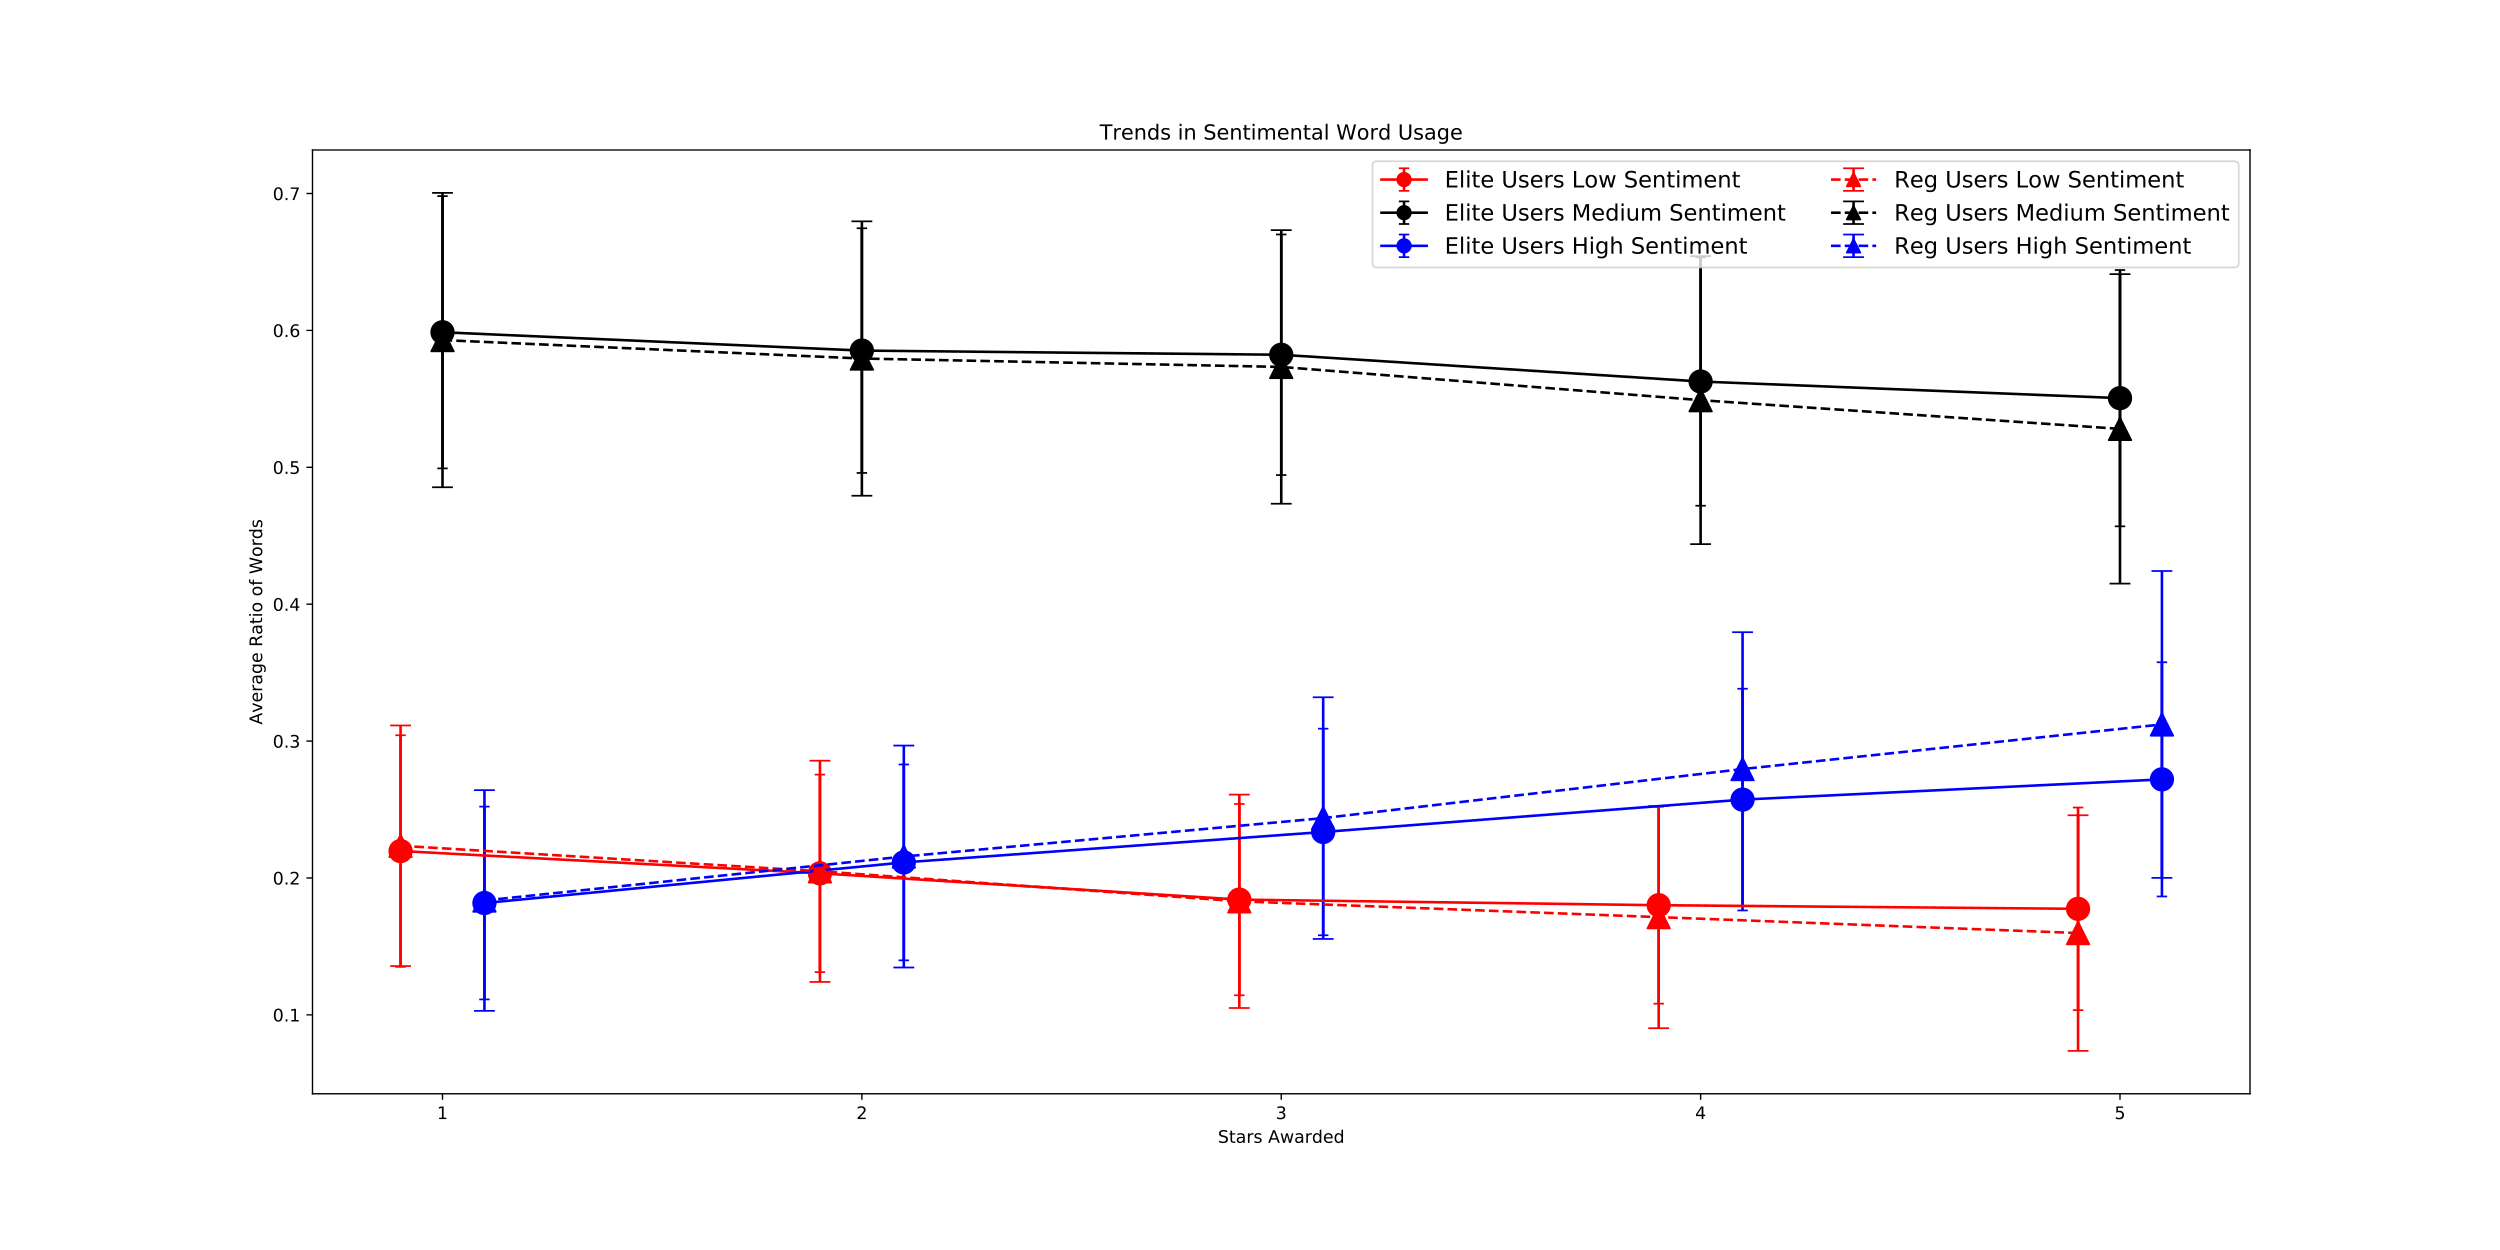 <?xml version="1.0" encoding="utf-8" standalone="no"?>
<!DOCTYPE svg PUBLIC "-//W3C//DTD SVG 1.1//EN"
  "http://www.w3.org/Graphics/SVG/1.1/DTD/svg11.dtd">
<!-- Created with matplotlib (http://matplotlib.org/) -->
<svg height="720pt" version="1.1" viewBox="0 0 1440 720" width="1440pt" xmlns="http://www.w3.org/2000/svg" xmlns:xlink="http://www.w3.org/1999/xlink">
 <defs>
  <style type="text/css">
*{stroke-linecap:butt;stroke-linejoin:round;}
  </style>
 </defs>
 <g id="figure_1">
  <g id="patch_1">
   <path d="M 0 720 
L 1440 720 
L 1440 0 
L 0 0 
z
" style="fill:#ffffff;"/>
  </g>
  <g id="axes_1">
   <g id="patch_2">
    <path d="M 180 630 
L 1296 630 
L 1296 86.4 
L 180 86.4 
z
" style="fill:#ffffff;"/>
   </g>
   <g id="matplotlib.axis_1">
    <g id="xtick_1">
     <g id="line2d_1">
      <defs>
       <path d="M 0 0 
L 0 3.5 
" id="mdabca682a6" style="stroke:#000000;stroke-width:0.8;"/>
      </defs>
      <g>
       <use style="stroke:#000000;stroke-width:0.8;" x="254.883" xlink:href="#mdabca682a6" y="630"/>
      </g>
     </g>
     <g id="text_1">
      <!-- 1 -->
      <defs>
       <path d="M 12.406 8.297 
L 28.516 8.297 
L 28.516 63.922 
L 10.984 60.406 
L 10.984 69.391 
L 28.422 72.906 
L 38.281 72.906 
L 38.281 8.297 
L 54.391 8.297 
L 54.391 0 
L 12.406 0 
z
" id="DejaVuSans-31"/>
      </defs>
      <g transform="translate(251.702 644.598)scale(0.1 -0.1)">
       <use xlink:href="#DejaVuSans-31"/>
      </g>
     </g>
    </g>
    <g id="xtick_2">
     <g id="line2d_2">
      <g>
       <use style="stroke:#000000;stroke-width:0.8;" x="496.442" xlink:href="#mdabca682a6" y="630"/>
      </g>
     </g>
     <g id="text_2">
      <!-- 2 -->
      <defs>
       <path d="M 19.188 8.297 
L 53.609 8.297 
L 53.609 0 
L 7.328 0 
L 7.328 8.297 
Q 12.938 14.109 22.625 23.891 
Q 32.328 33.688 34.812 36.531 
Q 39.547 41.844 41.422 45.531 
Q 43.312 49.219 43.312 52.781 
Q 43.312 58.594 39.234 62.25 
Q 35.156 65.922 28.609 65.922 
Q 23.969 65.922 18.812 64.312 
Q 13.672 62.703 7.812 59.422 
L 7.812 69.391 
Q 13.766 71.781 18.938 73 
Q 24.125 74.219 28.422 74.219 
Q 39.75 74.219 46.484 68.547 
Q 53.219 62.891 53.219 53.422 
Q 53.219 48.922 51.531 44.891 
Q 49.859 40.875 45.406 35.406 
Q 44.188 33.984 37.641 27.219 
Q 31.109 20.453 19.188 8.297 
z
" id="DejaVuSans-32"/>
      </defs>
      <g transform="translate(493.26 644.598)scale(0.1 -0.1)">
       <use xlink:href="#DejaVuSans-32"/>
      </g>
     </g>
    </g>
    <g id="xtick_3">
     <g id="line2d_3">
      <g>
       <use style="stroke:#000000;stroke-width:0.8;" x="738" xlink:href="#mdabca682a6" y="630"/>
      </g>
     </g>
     <g id="text_3">
      <!-- 3 -->
      <defs>
       <path d="M 40.578 39.312 
Q 47.656 37.797 51.625 33 
Q 55.609 28.219 55.609 21.188 
Q 55.609 10.406 48.188 4.484 
Q 40.766 -1.422 27.094 -1.422 
Q 22.516 -1.422 17.656 -0.516 
Q 12.797 0.391 7.625 2.203 
L 7.625 11.719 
Q 11.719 9.328 16.594 8.109 
Q 21.484 6.891 26.812 6.891 
Q 36.078 6.891 40.938 10.547 
Q 45.797 14.203 45.797 21.188 
Q 45.797 27.641 41.281 31.266 
Q 36.766 34.906 28.719 34.906 
L 20.219 34.906 
L 20.219 43.016 
L 29.109 43.016 
Q 36.375 43.016 40.234 45.922 
Q 44.094 48.828 44.094 54.297 
Q 44.094 59.906 40.109 62.906 
Q 36.141 65.922 28.719 65.922 
Q 24.656 65.922 20.016 65.031 
Q 15.375 64.156 9.812 62.312 
L 9.812 71.094 
Q 15.438 72.656 20.344 73.438 
Q 25.25 74.219 29.594 74.219 
Q 40.828 74.219 47.359 69.109 
Q 53.906 64.016 53.906 55.328 
Q 53.906 49.266 50.438 45.094 
Q 46.969 40.922 40.578 39.312 
z
" id="DejaVuSans-33"/>
      </defs>
      <g transform="translate(734.819 644.598)scale(0.1 -0.1)">
       <use xlink:href="#DejaVuSans-33"/>
      </g>
     </g>
    </g>
    <g id="xtick_4">
     <g id="line2d_4">
      <g>
       <use style="stroke:#000000;stroke-width:0.8;" x="979.558" xlink:href="#mdabca682a6" y="630"/>
      </g>
     </g>
     <g id="text_4">
      <!-- 4 -->
      <defs>
       <path d="M 37.797 64.312 
L 12.891 25.391 
L 37.797 25.391 
z
M 35.203 72.906 
L 47.609 72.906 
L 47.609 25.391 
L 58.016 25.391 
L 58.016 17.188 
L 47.609 17.188 
L 47.609 0 
L 37.797 0 
L 37.797 17.188 
L 4.891 17.188 
L 4.891 26.703 
z
" id="DejaVuSans-34"/>
      </defs>
      <g transform="translate(976.377 644.598)scale(0.1 -0.1)">
       <use xlink:href="#DejaVuSans-34"/>
      </g>
     </g>
    </g>
    <g id="xtick_5">
     <g id="line2d_5">
      <g>
       <use style="stroke:#000000;stroke-width:0.8;" x="1221.117" xlink:href="#mdabca682a6" y="630"/>
      </g>
     </g>
     <g id="text_5">
      <!-- 5 -->
      <defs>
       <path d="M 10.797 72.906 
L 49.516 72.906 
L 49.516 64.594 
L 19.828 64.594 
L 19.828 46.734 
Q 21.969 47.469 24.109 47.828 
Q 26.266 48.188 28.422 48.188 
Q 40.625 48.188 47.75 41.5 
Q 54.891 34.812 54.891 23.391 
Q 54.891 11.625 47.562 5.094 
Q 40.234 -1.422 26.906 -1.422 
Q 22.312 -1.422 17.547 -0.641 
Q 12.797 0.141 7.719 1.703 
L 7.719 11.625 
Q 12.109 9.234 16.797 8.062 
Q 21.484 6.891 26.703 6.891 
Q 35.156 6.891 40.078 11.328 
Q 45.016 15.766 45.016 23.391 
Q 45.016 31 40.078 35.438 
Q 35.156 39.891 26.703 39.891 
Q 22.75 39.891 18.812 39.016 
Q 14.891 38.141 10.797 36.281 
z
" id="DejaVuSans-35"/>
      </defs>
      <g transform="translate(1217.936 644.598)scale(0.1 -0.1)">
       <use xlink:href="#DejaVuSans-35"/>
      </g>
     </g>
    </g>
    <g id="text_6">
     <!-- Stars Awarded -->
     <defs>
      <path d="M 53.516 70.516 
L 53.516 60.891 
Q 47.906 63.578 42.922 64.891 
Q 37.938 66.219 33.297 66.219 
Q 25.25 66.219 20.875 63.094 
Q 16.5 59.969 16.5 54.203 
Q 16.5 49.359 19.406 46.891 
Q 22.312 44.438 30.422 42.922 
L 36.375 41.703 
Q 47.406 39.594 52.656 34.297 
Q 57.906 29 57.906 20.125 
Q 57.906 9.516 50.797 4.047 
Q 43.703 -1.422 29.984 -1.422 
Q 24.812 -1.422 18.969 -0.25 
Q 13.141 0.922 6.891 3.219 
L 6.891 13.375 
Q 12.891 10.016 18.656 8.297 
Q 24.422 6.594 29.984 6.594 
Q 38.422 6.594 43.016 9.906 
Q 47.609 13.234 47.609 19.391 
Q 47.609 24.75 44.312 27.781 
Q 41.016 30.812 33.5 32.328 
L 27.484 33.5 
Q 16.453 35.688 11.516 40.375 
Q 6.594 45.062 6.594 53.422 
Q 6.594 63.094 13.406 68.656 
Q 20.219 74.219 32.172 74.219 
Q 37.312 74.219 42.625 73.281 
Q 47.953 72.359 53.516 70.516 
z
" id="DejaVuSans-53"/>
      <path d="M 18.312 70.219 
L 18.312 54.688 
L 36.812 54.688 
L 36.812 47.703 
L 18.312 47.703 
L 18.312 18.016 
Q 18.312 11.328 20.141 9.422 
Q 21.969 7.516 27.594 7.516 
L 36.812 7.516 
L 36.812 0 
L 27.594 0 
Q 17.188 0 13.234 3.875 
Q 9.281 7.766 9.281 18.016 
L 9.281 47.703 
L 2.688 47.703 
L 2.688 54.688 
L 9.281 54.688 
L 9.281 70.219 
z
" id="DejaVuSans-74"/>
      <path d="M 34.281 27.484 
Q 23.391 27.484 19.188 25 
Q 14.984 22.516 14.984 16.5 
Q 14.984 11.719 18.141 8.906 
Q 21.297 6.109 26.703 6.109 
Q 34.188 6.109 38.703 11.406 
Q 43.219 16.703 43.219 25.484 
L 43.219 27.484 
z
M 52.203 31.203 
L 52.203 0 
L 43.219 0 
L 43.219 8.297 
Q 40.141 3.328 35.547 0.953 
Q 30.953 -1.422 24.312 -1.422 
Q 15.922 -1.422 10.953 3.297 
Q 6 8.016 6 15.922 
Q 6 25.141 12.172 29.828 
Q 18.359 34.516 30.609 34.516 
L 43.219 34.516 
L 43.219 35.406 
Q 43.219 41.609 39.141 45 
Q 35.062 48.391 27.688 48.391 
Q 23 48.391 18.547 47.266 
Q 14.109 46.141 10.016 43.891 
L 10.016 52.203 
Q 14.938 54.109 19.578 55.047 
Q 24.219 56 28.609 56 
Q 40.484 56 46.344 49.844 
Q 52.203 43.703 52.203 31.203 
z
" id="DejaVuSans-61"/>
      <path d="M 41.109 46.297 
Q 39.594 47.172 37.812 47.578 
Q 36.031 48 33.891 48 
Q 26.266 48 22.188 43.047 
Q 18.109 38.094 18.109 28.812 
L 18.109 0 
L 9.078 0 
L 9.078 54.688 
L 18.109 54.688 
L 18.109 46.188 
Q 20.953 51.172 25.484 53.578 
Q 30.031 56 36.531 56 
Q 37.453 56 38.578 55.875 
Q 39.703 55.766 41.062 55.516 
z
" id="DejaVuSans-72"/>
      <path d="M 44.281 53.078 
L 44.281 44.578 
Q 40.484 46.531 36.375 47.5 
Q 32.281 48.484 27.875 48.484 
Q 21.188 48.484 17.844 46.438 
Q 14.5 44.391 14.5 40.281 
Q 14.5 37.156 16.891 35.375 
Q 19.281 33.594 26.516 31.984 
L 29.594 31.297 
Q 39.156 29.25 43.188 25.516 
Q 47.219 21.781 47.219 15.094 
Q 47.219 7.469 41.188 3.016 
Q 35.156 -1.422 24.609 -1.422 
Q 20.219 -1.422 15.453 -0.562 
Q 10.688 0.297 5.422 2 
L 5.422 11.281 
Q 10.406 8.688 15.234 7.391 
Q 20.062 6.109 24.812 6.109 
Q 31.156 6.109 34.562 8.281 
Q 37.984 10.453 37.984 14.406 
Q 37.984 18.062 35.516 20.016 
Q 33.062 21.969 24.703 23.781 
L 21.578 24.516 
Q 13.234 26.266 9.516 29.906 
Q 5.812 33.547 5.812 39.891 
Q 5.812 47.609 11.281 51.797 
Q 16.75 56 26.812 56 
Q 31.781 56 36.172 55.266 
Q 40.578 54.547 44.281 53.078 
z
" id="DejaVuSans-73"/>
      <path id="DejaVuSans-20"/>
      <path d="M 34.188 63.188 
L 20.797 26.906 
L 47.609 26.906 
z
M 28.609 72.906 
L 39.797 72.906 
L 67.578 0 
L 57.328 0 
L 50.688 18.703 
L 17.828 18.703 
L 11.188 0 
L 0.781 0 
z
" id="DejaVuSans-41"/>
      <path d="M 4.203 54.688 
L 13.188 54.688 
L 24.422 12.016 
L 35.594 54.688 
L 46.188 54.688 
L 57.422 12.016 
L 68.609 54.688 
L 77.594 54.688 
L 63.281 0 
L 52.688 0 
L 40.922 44.828 
L 29.109 0 
L 18.5 0 
z
" id="DejaVuSans-77"/>
      <path d="M 45.406 46.391 
L 45.406 75.984 
L 54.391 75.984 
L 54.391 0 
L 45.406 0 
L 45.406 8.203 
Q 42.578 3.328 38.25 0.953 
Q 33.938 -1.422 27.875 -1.422 
Q 17.969 -1.422 11.734 6.484 
Q 5.516 14.406 5.516 27.297 
Q 5.516 40.188 11.734 48.094 
Q 17.969 56 27.875 56 
Q 33.938 56 38.25 53.625 
Q 42.578 51.266 45.406 46.391 
z
M 14.797 27.297 
Q 14.797 17.391 18.875 11.75 
Q 22.953 6.109 30.078 6.109 
Q 37.203 6.109 41.297 11.75 
Q 45.406 17.391 45.406 27.297 
Q 45.406 37.203 41.297 42.844 
Q 37.203 48.484 30.078 48.484 
Q 22.953 48.484 18.875 42.844 
Q 14.797 37.203 14.797 27.297 
z
" id="DejaVuSans-64"/>
      <path d="M 56.203 29.594 
L 56.203 25.203 
L 14.891 25.203 
Q 15.484 15.922 20.484 11.062 
Q 25.484 6.203 34.422 6.203 
Q 39.594 6.203 44.453 7.469 
Q 49.312 8.734 54.109 11.281 
L 54.109 2.781 
Q 49.266 0.734 44.188 -0.344 
Q 39.109 -1.422 33.891 -1.422 
Q 20.797 -1.422 13.156 6.188 
Q 5.516 13.812 5.516 26.812 
Q 5.516 40.234 12.766 48.109 
Q 20.016 56 32.328 56 
Q 43.359 56 49.781 48.891 
Q 56.203 41.797 56.203 29.594 
z
M 47.219 32.234 
Q 47.125 39.594 43.094 43.984 
Q 39.062 48.391 32.422 48.391 
Q 24.906 48.391 20.391 44.141 
Q 15.875 39.891 15.188 32.172 
z
" id="DejaVuSans-65"/>
     </defs>
     <g transform="translate(701.502 658.277)scale(0.1 -0.1)">
      <use xlink:href="#DejaVuSans-53"/>
      <use x="63.477" xlink:href="#DejaVuSans-74"/>
      <use x="102.686" xlink:href="#DejaVuSans-61"/>
      <use x="163.965" xlink:href="#DejaVuSans-72"/>
      <use x="205.078" xlink:href="#DejaVuSans-73"/>
      <use x="257.178" xlink:href="#DejaVuSans-20"/>
      <use x="288.965" xlink:href="#DejaVuSans-41"/>
      <use x="357.311" xlink:href="#DejaVuSans-77"/>
      <use x="439.098" xlink:href="#DejaVuSans-61"/>
      <use x="500.377" xlink:href="#DejaVuSans-72"/>
      <use x="541.475" xlink:href="#DejaVuSans-64"/>
      <use x="604.951" xlink:href="#DejaVuSans-65"/>
      <use x="666.475" xlink:href="#DejaVuSans-64"/>
     </g>
    </g>
   </g>
   <g id="matplotlib.axis_2">
    <g id="ytick_1">
     <g id="line2d_6">
      <defs>
       <path d="M 0 0 
L -3.5 0 
" id="mfd89cb9feb" style="stroke:#000000;stroke-width:0.8;"/>
      </defs>
      <g>
       <use style="stroke:#000000;stroke-width:0.8;" x="180" xlink:href="#mfd89cb9feb" y="584.563"/>
      </g>
     </g>
     <g id="text_7">
      <!-- 0.1 -->
      <defs>
       <path d="M 31.781 66.406 
Q 24.172 66.406 20.328 58.906 
Q 16.5 51.422 16.5 36.375 
Q 16.5 21.391 20.328 13.891 
Q 24.172 6.391 31.781 6.391 
Q 39.453 6.391 43.281 13.891 
Q 47.125 21.391 47.125 36.375 
Q 47.125 51.422 43.281 58.906 
Q 39.453 66.406 31.781 66.406 
z
M 31.781 74.219 
Q 44.047 74.219 50.516 64.516 
Q 56.984 54.828 56.984 36.375 
Q 56.984 17.969 50.516 8.266 
Q 44.047 -1.422 31.781 -1.422 
Q 19.531 -1.422 13.062 8.266 
Q 6.594 17.969 6.594 36.375 
Q 6.594 54.828 13.062 64.516 
Q 19.531 74.219 31.781 74.219 
z
" id="DejaVuSans-30"/>
       <path d="M 10.688 12.406 
L 21 12.406 
L 21 0 
L 10.688 0 
z
" id="DejaVuSans-2e"/>
      </defs>
      <g transform="translate(157.097 588.362)scale(0.1 -0.1)">
       <use xlink:href="#DejaVuSans-30"/>
       <use x="63.623" xlink:href="#DejaVuSans-2e"/>
       <use x="95.41" xlink:href="#DejaVuSans-31"/>
      </g>
     </g>
    </g>
    <g id="ytick_2">
     <g id="line2d_7">
      <g>
       <use style="stroke:#000000;stroke-width:0.8;" x="180" xlink:href="#mfd89cb9feb" y="505.712"/>
      </g>
     </g>
     <g id="text_8">
      <!-- 0.2 -->
      <g transform="translate(157.097 509.511)scale(0.1 -0.1)">
       <use xlink:href="#DejaVuSans-30"/>
       <use x="63.623" xlink:href="#DejaVuSans-2e"/>
       <use x="95.41" xlink:href="#DejaVuSans-32"/>
      </g>
     </g>
    </g>
    <g id="ytick_3">
     <g id="line2d_8">
      <g>
       <use style="stroke:#000000;stroke-width:0.8;" x="180" xlink:href="#mfd89cb9feb" y="426.861"/>
      </g>
     </g>
     <g id="text_9">
      <!-- 0.3 -->
      <g transform="translate(157.097 430.661)scale(0.1 -0.1)">
       <use xlink:href="#DejaVuSans-30"/>
       <use x="63.623" xlink:href="#DejaVuSans-2e"/>
       <use x="95.41" xlink:href="#DejaVuSans-33"/>
      </g>
     </g>
    </g>
    <g id="ytick_4">
     <g id="line2d_9">
      <g>
       <use style="stroke:#000000;stroke-width:0.8;" x="180" xlink:href="#mfd89cb9feb" y="348.011"/>
      </g>
     </g>
     <g id="text_10">
      <!-- 0.4 -->
      <g transform="translate(157.097 351.81)scale(0.1 -0.1)">
       <use xlink:href="#DejaVuSans-30"/>
       <use x="63.623" xlink:href="#DejaVuSans-2e"/>
       <use x="95.41" xlink:href="#DejaVuSans-34"/>
      </g>
     </g>
    </g>
    <g id="ytick_5">
     <g id="line2d_10">
      <g>
       <use style="stroke:#000000;stroke-width:0.8;" x="180" xlink:href="#mfd89cb9feb" y="269.16"/>
      </g>
     </g>
     <g id="text_11">
      <!-- 0.5 -->
      <g transform="translate(157.097 272.959)scale(0.1 -0.1)">
       <use xlink:href="#DejaVuSans-30"/>
       <use x="63.623" xlink:href="#DejaVuSans-2e"/>
       <use x="95.41" xlink:href="#DejaVuSans-35"/>
      </g>
     </g>
    </g>
    <g id="ytick_6">
     <g id="line2d_11">
      <g>
       <use style="stroke:#000000;stroke-width:0.8;" x="180" xlink:href="#mfd89cb9feb" y="190.309"/>
      </g>
     </g>
     <g id="text_12">
      <!-- 0.6 -->
      <defs>
       <path d="M 33.016 40.375 
Q 26.375 40.375 22.484 35.828 
Q 18.609 31.297 18.609 23.391 
Q 18.609 15.531 22.484 10.953 
Q 26.375 6.391 33.016 6.391 
Q 39.656 6.391 43.531 10.953 
Q 47.406 15.531 47.406 23.391 
Q 47.406 31.297 43.531 35.828 
Q 39.656 40.375 33.016 40.375 
z
M 52.594 71.297 
L 52.594 62.312 
Q 48.875 64.062 45.094 64.984 
Q 41.312 65.922 37.594 65.922 
Q 27.828 65.922 22.672 59.328 
Q 17.531 52.734 16.797 39.406 
Q 19.672 43.656 24.016 45.922 
Q 28.375 48.188 33.594 48.188 
Q 44.578 48.188 50.953 41.516 
Q 57.328 34.859 57.328 23.391 
Q 57.328 12.156 50.688 5.359 
Q 44.047 -1.422 33.016 -1.422 
Q 20.359 -1.422 13.672 8.266 
Q 6.984 17.969 6.984 36.375 
Q 6.984 53.656 15.188 63.938 
Q 23.391 74.219 37.203 74.219 
Q 40.922 74.219 44.703 73.484 
Q 48.484 72.75 52.594 71.297 
z
" id="DejaVuSans-36"/>
      </defs>
      <g transform="translate(157.097 194.108)scale(0.1 -0.1)">
       <use xlink:href="#DejaVuSans-30"/>
       <use x="63.623" xlink:href="#DejaVuSans-2e"/>
       <use x="95.41" xlink:href="#DejaVuSans-36"/>
      </g>
     </g>
    </g>
    <g id="ytick_7">
     <g id="line2d_12">
      <g>
       <use style="stroke:#000000;stroke-width:0.8;" x="180" xlink:href="#mfd89cb9feb" y="111.458"/>
      </g>
     </g>
     <g id="text_13">
      <!-- 0.7 -->
      <defs>
       <path d="M 8.203 72.906 
L 55.078 72.906 
L 55.078 68.703 
L 28.609 0 
L 18.312 0 
L 43.219 64.594 
L 8.203 64.594 
z
" id="DejaVuSans-37"/>
      </defs>
      <g transform="translate(157.097 115.257)scale(0.1 -0.1)">
       <use xlink:href="#DejaVuSans-30"/>
       <use x="63.623" xlink:href="#DejaVuSans-2e"/>
       <use x="95.41" xlink:href="#DejaVuSans-37"/>
      </g>
     </g>
    </g>
    <g id="text_14">
     <!-- Average Ratio of Words -->
     <defs>
      <path d="M 2.984 54.688 
L 12.5 54.688 
L 29.594 8.797 
L 46.688 54.688 
L 56.203 54.688 
L 35.688 0 
L 23.484 0 
z
" id="DejaVuSans-76"/>
      <path d="M 45.406 27.984 
Q 45.406 37.75 41.375 43.109 
Q 37.359 48.484 30.078 48.484 
Q 22.859 48.484 18.828 43.109 
Q 14.797 37.75 14.797 27.984 
Q 14.797 18.266 18.828 12.891 
Q 22.859 7.516 30.078 7.516 
Q 37.359 7.516 41.375 12.891 
Q 45.406 18.266 45.406 27.984 
z
M 54.391 6.781 
Q 54.391 -7.172 48.188 -13.984 
Q 42 -20.797 29.203 -20.797 
Q 24.469 -20.797 20.266 -20.094 
Q 16.062 -19.391 12.109 -17.922 
L 12.109 -9.188 
Q 16.062 -11.328 19.922 -12.344 
Q 23.781 -13.375 27.781 -13.375 
Q 36.625 -13.375 41.016 -8.766 
Q 45.406 -4.156 45.406 5.172 
L 45.406 9.625 
Q 42.625 4.781 38.281 2.391 
Q 33.938 0 27.875 0 
Q 17.828 0 11.672 7.656 
Q 5.516 15.328 5.516 27.984 
Q 5.516 40.672 11.672 48.328 
Q 17.828 56 27.875 56 
Q 33.938 56 38.281 53.609 
Q 42.625 51.219 45.406 46.391 
L 45.406 54.688 
L 54.391 54.688 
z
" id="DejaVuSans-67"/>
      <path d="M 44.391 34.188 
Q 47.562 33.109 50.562 29.594 
Q 53.562 26.078 56.594 19.922 
L 66.609 0 
L 56 0 
L 46.688 18.703 
Q 43.062 26.031 39.672 28.422 
Q 36.281 30.812 30.422 30.812 
L 19.672 30.812 
L 19.672 0 
L 9.812 0 
L 9.812 72.906 
L 32.078 72.906 
Q 44.578 72.906 50.734 67.672 
Q 56.891 62.453 56.891 51.906 
Q 56.891 45.016 53.688 40.469 
Q 50.484 35.938 44.391 34.188 
z
M 19.672 64.797 
L 19.672 38.922 
L 32.078 38.922 
Q 39.203 38.922 42.844 42.219 
Q 46.484 45.516 46.484 51.906 
Q 46.484 58.297 42.844 61.547 
Q 39.203 64.797 32.078 64.797 
z
" id="DejaVuSans-52"/>
      <path d="M 9.422 54.688 
L 18.406 54.688 
L 18.406 0 
L 9.422 0 
z
M 9.422 75.984 
L 18.406 75.984 
L 18.406 64.594 
L 9.422 64.594 
z
" id="DejaVuSans-69"/>
      <path d="M 30.609 48.391 
Q 23.391 48.391 19.188 42.75 
Q 14.984 37.109 14.984 27.297 
Q 14.984 17.484 19.156 11.844 
Q 23.344 6.203 30.609 6.203 
Q 37.797 6.203 41.984 11.859 
Q 46.188 17.531 46.188 27.297 
Q 46.188 37.016 41.984 42.703 
Q 37.797 48.391 30.609 48.391 
z
M 30.609 56 
Q 42.328 56 49.016 48.375 
Q 55.719 40.766 55.719 27.297 
Q 55.719 13.875 49.016 6.219 
Q 42.328 -1.422 30.609 -1.422 
Q 18.844 -1.422 12.172 6.219 
Q 5.516 13.875 5.516 27.297 
Q 5.516 40.766 12.172 48.375 
Q 18.844 56 30.609 56 
z
" id="DejaVuSans-6f"/>
      <path d="M 37.109 75.984 
L 37.109 68.5 
L 28.516 68.5 
Q 23.688 68.5 21.797 66.547 
Q 19.922 64.594 19.922 59.516 
L 19.922 54.688 
L 34.719 54.688 
L 34.719 47.703 
L 19.922 47.703 
L 19.922 0 
L 10.891 0 
L 10.891 47.703 
L 2.297 47.703 
L 2.297 54.688 
L 10.891 54.688 
L 10.891 58.5 
Q 10.891 67.625 15.141 71.797 
Q 19.391 75.984 28.609 75.984 
z
" id="DejaVuSans-66"/>
      <path d="M 3.328 72.906 
L 13.281 72.906 
L 28.609 11.281 
L 43.891 72.906 
L 54.984 72.906 
L 70.312 11.281 
L 85.594 72.906 
L 95.609 72.906 
L 77.297 0 
L 64.891 0 
L 49.516 63.281 
L 33.984 0 
L 21.578 0 
z
" id="DejaVuSans-57"/>
     </defs>
     <g transform="translate(151.017 417.387)rotate(-90)scale(0.1 -0.1)">
      <use xlink:href="#DejaVuSans-41"/>
      <use x="68.33" xlink:href="#DejaVuSans-76"/>
      <use x="127.51" xlink:href="#DejaVuSans-65"/>
      <use x="189.033" xlink:href="#DejaVuSans-72"/>
      <use x="230.146" xlink:href="#DejaVuSans-61"/>
      <use x="291.426" xlink:href="#DejaVuSans-67"/>
      <use x="354.902" xlink:href="#DejaVuSans-65"/>
      <use x="416.426" xlink:href="#DejaVuSans-20"/>
      <use x="448.213" xlink:href="#DejaVuSans-52"/>
      <use x="517.664" xlink:href="#DejaVuSans-61"/>
      <use x="578.943" xlink:href="#DejaVuSans-74"/>
      <use x="618.152" xlink:href="#DejaVuSans-69"/>
      <use x="645.936" xlink:href="#DejaVuSans-6f"/>
      <use x="707.117" xlink:href="#DejaVuSans-20"/>
      <use x="738.904" xlink:href="#DejaVuSans-6f"/>
      <use x="800.086" xlink:href="#DejaVuSans-66"/>
      <use x="835.291" xlink:href="#DejaVuSans-20"/>
      <use x="867.078" xlink:href="#DejaVuSans-57"/>
      <use x="965.877" xlink:href="#DejaVuSans-6f"/>
      <use x="1027.059" xlink:href="#DejaVuSans-72"/>
      <use x="1068.156" xlink:href="#DejaVuSans-64"/>
      <use x="1131.633" xlink:href="#DejaVuSans-73"/>
     </g>
    </g>
   </g>
   <g id="LineCollection_1">
    <path clip-path="url(#p69b15d5439)" d="M 230.727 556.905 
L 230.727 423.504 
" style="fill:none;stroke:#ff0000;stroke-width:1.5;"/>
    <path clip-path="url(#p69b15d5439)" d="M 472.286 559.938 
L 472.286 446.157 
" style="fill:none;stroke:#ff0000;stroke-width:1.5;"/>
    <path clip-path="url(#p69b15d5439)" d="M 713.844 573.284 
L 713.844 463.055 
" style="fill:none;stroke:#ff0000;stroke-width:1.5;"/>
    <path clip-path="url(#p69b15d5439)" d="M 955.403 578.125 
L 955.403 464.676 
" style="fill:none;stroke:#ff0000;stroke-width:1.5;"/>
    <path clip-path="url(#p69b15d5439)" d="M 1196.961 581.837 
L 1196.961 465.132 
" style="fill:none;stroke:#ff0000;stroke-width:1.5;"/>
   </g>
   <g id="LineCollection_2">
    <path clip-path="url(#p69b15d5439)" d="M 254.883 269.794 
L 254.883 112.989 
" style="fill:none;stroke:#000000;stroke-width:1.5;"/>
    <path clip-path="url(#p69b15d5439)" d="M 496.442 272.407 
L 496.442 131.475 
" style="fill:none;stroke:#000000;stroke-width:1.5;"/>
    <path clip-path="url(#p69b15d5439)" d="M 738 273.656 
L 738 135.045 
" style="fill:none;stroke:#000000;stroke-width:1.5;"/>
    <path clip-path="url(#p69b15d5439)" d="M 979.558 291.305 
L 979.558 148.214 
" style="fill:none;stroke:#000000;stroke-width:1.5;"/>
    <path clip-path="url(#p69b15d5439)" d="M 1221.117 303.15 
L 1221.117 155.518 
" style="fill:none;stroke:#000000;stroke-width:1.5;"/>
   </g>
   <g id="LineCollection_3">
    <path clip-path="url(#p69b15d5439)" d="M 279.039 575.665 
L 279.039 464.609 
" style="fill:none;stroke:#0000ff;stroke-width:1.5;"/>
    <path clip-path="url(#p69b15d5439)" d="M 520.597 553.149 
L 520.597 440.34 
" style="fill:none;stroke:#0000ff;stroke-width:1.5;"/>
    <path clip-path="url(#p69b15d5439)" d="M 762.156 538.71 
L 762.156 419.717 
" style="fill:none;stroke:#0000ff;stroke-width:1.5;"/>
    <path clip-path="url(#p69b15d5439)" d="M 1003.714 524.443 
L 1003.714 396.705 
" style="fill:none;stroke:#0000ff;stroke-width:1.5;"/>
    <path clip-path="url(#p69b15d5439)" d="M 1245.273 516.357 
L 1245.273 381.473 
" style="fill:none;stroke:#0000ff;stroke-width:1.5;"/>
   </g>
   <g id="LineCollection_4">
    <path clip-path="url(#p69b15d5439)" d="M 230.727 556.457 
L 230.727 417.863 
" style="fill:none;stroke:#ff0000;stroke-width:1.5;"/>
    <path clip-path="url(#p69b15d5439)" d="M 472.286 565.589 
L 472.286 438.132 
" style="fill:none;stroke:#ff0000;stroke-width:1.5;"/>
    <path clip-path="url(#p69b15d5439)" d="M 713.844 580.605 
L 713.844 457.701 
" style="fill:none;stroke:#ff0000;stroke-width:1.5;"/>
    <path clip-path="url(#p69b15d5439)" d="M 955.403 592.246 
L 955.403 464.277 
" style="fill:none;stroke:#ff0000;stroke-width:1.5;"/>
    <path clip-path="url(#p69b15d5439)" d="M 1196.961 605.291 
L 1196.961 469.582 
" style="fill:none;stroke:#ff0000;stroke-width:1.5;"/>
   </g>
   <g id="LineCollection_5">
    <path clip-path="url(#p69b15d5439)" d="M 254.883 280.659 
L 254.883 111.109 
" style="fill:none;stroke:#000000;stroke-width:1.5;"/>
    <path clip-path="url(#p69b15d5439)" d="M 496.442 285.548 
L 496.442 127.472 
" style="fill:none;stroke:#000000;stroke-width:1.5;"/>
    <path clip-path="url(#p69b15d5439)" d="M 738 290.148 
L 738 132.543 
" style="fill:none;stroke:#000000;stroke-width:1.5;"/>
    <path clip-path="url(#p69b15d5439)" d="M 979.558 313.437 
L 979.558 147.543 
" style="fill:none;stroke:#000000;stroke-width:1.5;"/>
    <path clip-path="url(#p69b15d5439)" d="M 1221.117 336.158 
L 1221.117 157.902 
" style="fill:none;stroke:#000000;stroke-width:1.5;"/>
   </g>
   <g id="LineCollection_6">
    <path clip-path="url(#p69b15d5439)" d="M 279.039 582.247 
L 279.039 455.131 
" style="fill:none;stroke:#0000ff;stroke-width:1.5;"/>
    <path clip-path="url(#p69b15d5439)" d="M 520.597 557.279 
L 520.597 429.447 
" style="fill:none;stroke:#0000ff;stroke-width:1.5;"/>
    <path clip-path="url(#p69b15d5439)" d="M 762.156 540.839 
L 762.156 401.63 
" style="fill:none;stroke:#0000ff;stroke-width:1.5;"/>
    <path clip-path="url(#p69b15d5439)" d="M 1003.714 521.805 
L 1003.714 364.158 
" style="fill:none;stroke:#0000ff;stroke-width:1.5;"/>
    <path clip-path="url(#p69b15d5439)" d="M 1245.273 505.643 
L 1245.273 328.891 
" style="fill:none;stroke:#0000ff;stroke-width:1.5;"/>
   </g>
   <g id="line2d_13">
    <defs>
     <path d="M 3 0 
L -3 -0 
" id="me219939b5f" style="stroke:#ff0000;"/>
    </defs>
    <g clip-path="url(#p69b15d5439)">
     <use style="fill:#ff0000;stroke:#ff0000;" x="230.727" xlink:href="#me219939b5f" y="556.905"/>
     <use style="fill:#ff0000;stroke:#ff0000;" x="472.286" xlink:href="#me219939b5f" y="559.938"/>
     <use style="fill:#ff0000;stroke:#ff0000;" x="713.844" xlink:href="#me219939b5f" y="573.284"/>
     <use style="fill:#ff0000;stroke:#ff0000;" x="955.403" xlink:href="#me219939b5f" y="578.125"/>
     <use style="fill:#ff0000;stroke:#ff0000;" x="1196.961" xlink:href="#me219939b5f" y="581.837"/>
    </g>
   </g>
   <g id="line2d_14">
    <g clip-path="url(#p69b15d5439)">
     <use style="fill:#ff0000;stroke:#ff0000;" x="230.727" xlink:href="#me219939b5f" y="423.504"/>
     <use style="fill:#ff0000;stroke:#ff0000;" x="472.286" xlink:href="#me219939b5f" y="446.157"/>
     <use style="fill:#ff0000;stroke:#ff0000;" x="713.844" xlink:href="#me219939b5f" y="463.055"/>
     <use style="fill:#ff0000;stroke:#ff0000;" x="955.403" xlink:href="#me219939b5f" y="464.676"/>
     <use style="fill:#ff0000;stroke:#ff0000;" x="1196.961" xlink:href="#me219939b5f" y="465.132"/>
    </g>
   </g>
   <g id="line2d_15">
    <defs>
     <path d="M 3 0 
L -3 -0 
" id="m906e3feffb" style="stroke:#000000;"/>
    </defs>
    <g clip-path="url(#p69b15d5439)">
     <use style="stroke:#000000;" x="254.883" xlink:href="#m906e3feffb" y="269.794"/>
     <use style="stroke:#000000;" x="496.442" xlink:href="#m906e3feffb" y="272.407"/>
     <use style="stroke:#000000;" x="738" xlink:href="#m906e3feffb" y="273.656"/>
     <use style="stroke:#000000;" x="979.558" xlink:href="#m906e3feffb" y="291.305"/>
     <use style="stroke:#000000;" x="1221.117" xlink:href="#m906e3feffb" y="303.15"/>
    </g>
   </g>
   <g id="line2d_16">
    <g clip-path="url(#p69b15d5439)">
     <use style="stroke:#000000;" x="254.883" xlink:href="#m906e3feffb" y="112.989"/>
     <use style="stroke:#000000;" x="496.442" xlink:href="#m906e3feffb" y="131.475"/>
     <use style="stroke:#000000;" x="738" xlink:href="#m906e3feffb" y="135.045"/>
     <use style="stroke:#000000;" x="979.558" xlink:href="#m906e3feffb" y="148.214"/>
     <use style="stroke:#000000;" x="1221.117" xlink:href="#m906e3feffb" y="155.518"/>
    </g>
   </g>
   <g id="line2d_17">
    <defs>
     <path d="M 3 0 
L -3 -0 
" id="m1664bc8a63" style="stroke:#0000ff;"/>
    </defs>
    <g clip-path="url(#p69b15d5439)">
     <use style="fill:#0000ff;stroke:#0000ff;" x="279.039" xlink:href="#m1664bc8a63" y="575.665"/>
     <use style="fill:#0000ff;stroke:#0000ff;" x="520.597" xlink:href="#m1664bc8a63" y="553.149"/>
     <use style="fill:#0000ff;stroke:#0000ff;" x="762.156" xlink:href="#m1664bc8a63" y="538.71"/>
     <use style="fill:#0000ff;stroke:#0000ff;" x="1003.714" xlink:href="#m1664bc8a63" y="524.443"/>
     <use style="fill:#0000ff;stroke:#0000ff;" x="1245.273" xlink:href="#m1664bc8a63" y="516.357"/>
    </g>
   </g>
   <g id="line2d_18">
    <g clip-path="url(#p69b15d5439)">
     <use style="fill:#0000ff;stroke:#0000ff;" x="279.039" xlink:href="#m1664bc8a63" y="464.609"/>
     <use style="fill:#0000ff;stroke:#0000ff;" x="520.597" xlink:href="#m1664bc8a63" y="440.34"/>
     <use style="fill:#0000ff;stroke:#0000ff;" x="762.156" xlink:href="#m1664bc8a63" y="419.717"/>
     <use style="fill:#0000ff;stroke:#0000ff;" x="1003.714" xlink:href="#m1664bc8a63" y="396.705"/>
     <use style="fill:#0000ff;stroke:#0000ff;" x="1245.273" xlink:href="#m1664bc8a63" y="381.473"/>
    </g>
   </g>
   <g id="line2d_19">
    <defs>
     <path d="M 6 0 
L -6 -0 
" id="m44af83ab70" style="stroke:#ff0000;"/>
    </defs>
    <g clip-path="url(#p69b15d5439)">
     <use style="fill:#ff0000;stroke:#ff0000;" x="230.727" xlink:href="#m44af83ab70" y="556.457"/>
     <use style="fill:#ff0000;stroke:#ff0000;" x="472.286" xlink:href="#m44af83ab70" y="565.589"/>
     <use style="fill:#ff0000;stroke:#ff0000;" x="713.844" xlink:href="#m44af83ab70" y="580.605"/>
     <use style="fill:#ff0000;stroke:#ff0000;" x="955.403" xlink:href="#m44af83ab70" y="592.246"/>
     <use style="fill:#ff0000;stroke:#ff0000;" x="1196.961" xlink:href="#m44af83ab70" y="605.291"/>
    </g>
   </g>
   <g id="line2d_20">
    <g clip-path="url(#p69b15d5439)">
     <use style="fill:#ff0000;stroke:#ff0000;" x="230.727" xlink:href="#m44af83ab70" y="417.863"/>
     <use style="fill:#ff0000;stroke:#ff0000;" x="472.286" xlink:href="#m44af83ab70" y="438.132"/>
     <use style="fill:#ff0000;stroke:#ff0000;" x="713.844" xlink:href="#m44af83ab70" y="457.701"/>
     <use style="fill:#ff0000;stroke:#ff0000;" x="955.403" xlink:href="#m44af83ab70" y="464.277"/>
     <use style="fill:#ff0000;stroke:#ff0000;" x="1196.961" xlink:href="#m44af83ab70" y="469.582"/>
    </g>
   </g>
   <g id="line2d_21">
    <defs>
     <path d="M 6 0 
L -6 -0 
" id="m006f1add50" style="stroke:#000000;"/>
    </defs>
    <g clip-path="url(#p69b15d5439)">
     <use style="stroke:#000000;" x="254.883" xlink:href="#m006f1add50" y="280.659"/>
     <use style="stroke:#000000;" x="496.442" xlink:href="#m006f1add50" y="285.548"/>
     <use style="stroke:#000000;" x="738" xlink:href="#m006f1add50" y="290.148"/>
     <use style="stroke:#000000;" x="979.558" xlink:href="#m006f1add50" y="313.437"/>
     <use style="stroke:#000000;" x="1221.117" xlink:href="#m006f1add50" y="336.158"/>
    </g>
   </g>
   <g id="line2d_22">
    <g clip-path="url(#p69b15d5439)">
     <use style="stroke:#000000;" x="254.883" xlink:href="#m006f1add50" y="111.109"/>
     <use style="stroke:#000000;" x="496.442" xlink:href="#m006f1add50" y="127.472"/>
     <use style="stroke:#000000;" x="738" xlink:href="#m006f1add50" y="132.543"/>
     <use style="stroke:#000000;" x="979.558" xlink:href="#m006f1add50" y="147.543"/>
     <use style="stroke:#000000;" x="1221.117" xlink:href="#m006f1add50" y="157.902"/>
    </g>
   </g>
   <g id="line2d_23">
    <defs>
     <path d="M 6 0 
L -6 -0 
" id="m4c8ced6c6c" style="stroke:#0000ff;"/>
    </defs>
    <g clip-path="url(#p69b15d5439)">
     <use style="fill:#0000ff;stroke:#0000ff;" x="279.039" xlink:href="#m4c8ced6c6c" y="582.247"/>
     <use style="fill:#0000ff;stroke:#0000ff;" x="520.597" xlink:href="#m4c8ced6c6c" y="557.279"/>
     <use style="fill:#0000ff;stroke:#0000ff;" x="762.156" xlink:href="#m4c8ced6c6c" y="540.839"/>
     <use style="fill:#0000ff;stroke:#0000ff;" x="1003.714" xlink:href="#m4c8ced6c6c" y="521.805"/>
     <use style="fill:#0000ff;stroke:#0000ff;" x="1245.273" xlink:href="#m4c8ced6c6c" y="505.643"/>
    </g>
   </g>
   <g id="line2d_24">
    <g clip-path="url(#p69b15d5439)">
     <use style="fill:#0000ff;stroke:#0000ff;" x="279.039" xlink:href="#m4c8ced6c6c" y="455.131"/>
     <use style="fill:#0000ff;stroke:#0000ff;" x="520.597" xlink:href="#m4c8ced6c6c" y="429.447"/>
     <use style="fill:#0000ff;stroke:#0000ff;" x="762.156" xlink:href="#m4c8ced6c6c" y="401.63"/>
     <use style="fill:#0000ff;stroke:#0000ff;" x="1003.714" xlink:href="#m4c8ced6c6c" y="364.158"/>
     <use style="fill:#0000ff;stroke:#0000ff;" x="1245.273" xlink:href="#m4c8ced6c6c" y="328.891"/>
    </g>
   </g>
   <g id="line2d_25">
    <path clip-path="url(#p69b15d5439)" d="M 230.727 490.204 
L 472.286 503.047 
L 713.844 518.17 
L 955.403 521.4 
L 1196.961 523.485 
" style="fill:none;stroke:#ff0000;stroke-linecap:square;stroke-width:1.5;"/>
    <defs>
     <path d="M 0 6.5 
C 1.724 6.5 3.377 5.815 4.596 4.596 
C 5.815 3.377 6.5 1.724 6.5 0 
C 6.5 -1.724 5.815 -3.377 4.596 -4.596 
C 3.377 -5.815 1.724 -6.5 0 -6.5 
C -1.724 -6.5 -3.377 -5.815 -4.596 -4.596 
C -5.815 -3.377 -6.5 -1.724 -6.5 0 
C -6.5 1.724 -5.815 3.377 -4.596 4.596 
C -3.377 5.815 -1.724 6.5 0 6.5 
z
" id="mc7f99b204d" style="stroke:#ff0000;"/>
    </defs>
    <g clip-path="url(#p69b15d5439)">
     <use style="fill:#ff0000;stroke:#ff0000;" x="230.727" xlink:href="#mc7f99b204d" y="490.204"/>
     <use style="fill:#ff0000;stroke:#ff0000;" x="472.286" xlink:href="#mc7f99b204d" y="503.047"/>
     <use style="fill:#ff0000;stroke:#ff0000;" x="713.844" xlink:href="#mc7f99b204d" y="518.17"/>
     <use style="fill:#ff0000;stroke:#ff0000;" x="955.403" xlink:href="#mc7f99b204d" y="521.4"/>
     <use style="fill:#ff0000;stroke:#ff0000;" x="1196.961" xlink:href="#mc7f99b204d" y="523.485"/>
    </g>
   </g>
   <g id="line2d_26">
    <path clip-path="url(#p69b15d5439)" d="M 254.883 191.392 
L 496.442 201.941 
L 738 204.35 
L 979.558 219.759 
L 1221.117 229.334 
" style="fill:none;stroke:#000000;stroke-linecap:square;stroke-width:1.5;"/>
    <defs>
     <path d="M 0 6.5 
C 1.724 6.5 3.377 5.815 4.596 4.596 
C 5.815 3.377 6.5 1.724 6.5 0 
C 6.5 -1.724 5.815 -3.377 4.596 -4.596 
C 3.377 -5.815 1.724 -6.5 0 -6.5 
C -1.724 -6.5 -3.377 -5.815 -4.596 -4.596 
C -5.815 -3.377 -6.5 -1.724 -6.5 0 
C -6.5 1.724 -5.815 3.377 -4.596 4.596 
C -3.377 5.815 -1.724 6.5 0 6.5 
z
" id="m10d105bab1" style="stroke:#000000;"/>
    </defs>
    <g clip-path="url(#p69b15d5439)">
     <use style="stroke:#000000;" x="254.883" xlink:href="#m10d105bab1" y="191.392"/>
     <use style="stroke:#000000;" x="496.442" xlink:href="#m10d105bab1" y="201.941"/>
     <use style="stroke:#000000;" x="738" xlink:href="#m10d105bab1" y="204.35"/>
     <use style="stroke:#000000;" x="979.558" xlink:href="#m10d105bab1" y="219.759"/>
     <use style="stroke:#000000;" x="1221.117" xlink:href="#m10d105bab1" y="229.334"/>
    </g>
   </g>
   <g id="line2d_27">
    <path clip-path="url(#p69b15d5439)" d="M 279.039 520.137 
L 520.597 496.745 
L 762.156 479.213 
L 1003.714 460.574 
L 1245.273 448.915 
" style="fill:none;stroke:#0000ff;stroke-linecap:square;stroke-width:1.5;"/>
    <defs>
     <path d="M 0 6.5 
C 1.724 6.5 3.377 5.815 4.596 4.596 
C 5.815 3.377 6.5 1.724 6.5 0 
C 6.5 -1.724 5.815 -3.377 4.596 -4.596 
C 3.377 -5.815 1.724 -6.5 0 -6.5 
C -1.724 -6.5 -3.377 -5.815 -4.596 -4.596 
C -5.815 -3.377 -6.5 -1.724 -6.5 0 
C -6.5 1.724 -5.815 3.377 -4.596 4.596 
C -3.377 5.815 -1.724 6.5 0 6.5 
z
" id="m00e4062545" style="stroke:#0000ff;"/>
    </defs>
    <g clip-path="url(#p69b15d5439)">
     <use style="fill:#0000ff;stroke:#0000ff;" x="279.039" xlink:href="#m00e4062545" y="520.137"/>
     <use style="fill:#0000ff;stroke:#0000ff;" x="520.597" xlink:href="#m00e4062545" y="496.745"/>
     <use style="fill:#0000ff;stroke:#0000ff;" x="762.156" xlink:href="#m00e4062545" y="479.213"/>
     <use style="fill:#0000ff;stroke:#0000ff;" x="1003.714" xlink:href="#m00e4062545" y="460.574"/>
     <use style="fill:#0000ff;stroke:#0000ff;" x="1245.273" xlink:href="#m00e4062545" y="448.915"/>
    </g>
   </g>
   <g id="line2d_28">
    <path clip-path="url(#p69b15d5439)" d="M 230.727 487.16 
L 472.286 501.861 
L 713.844 519.153 
L 955.403 528.261 
L 1196.961 537.436 
" style="fill:none;stroke:#ff0000;stroke-dasharray:5.55,2.4;stroke-dashoffset:0;stroke-width:1.5;"/>
    <defs>
     <path d="M 0 -6.5 
L -6.5 6.5 
L 6.5 6.5 
z
" id="mdc2851dfea" style="stroke:#ff0000;stroke-linejoin:miter;"/>
    </defs>
    <g clip-path="url(#p69b15d5439)">
     <use style="fill:#ff0000;stroke:#ff0000;stroke-linejoin:miter;" x="230.727" xlink:href="#mdc2851dfea" y="487.16"/>
     <use style="fill:#ff0000;stroke:#ff0000;stroke-linejoin:miter;" x="472.286" xlink:href="#mdc2851dfea" y="501.861"/>
     <use style="fill:#ff0000;stroke:#ff0000;stroke-linejoin:miter;" x="713.844" xlink:href="#mdc2851dfea" y="519.153"/>
     <use style="fill:#ff0000;stroke:#ff0000;stroke-linejoin:miter;" x="955.403" xlink:href="#mdc2851dfea" y="528.261"/>
     <use style="fill:#ff0000;stroke:#ff0000;stroke-linejoin:miter;" x="1196.961" xlink:href="#mdc2851dfea" y="537.436"/>
    </g>
   </g>
   <g id="line2d_29">
    <path clip-path="url(#p69b15d5439)" d="M 254.883 195.884 
L 496.442 206.51 
L 738 211.346 
L 979.558 230.49 
L 1221.117 247.03 
" style="fill:none;stroke:#000000;stroke-dasharray:5.55,2.4;stroke-dashoffset:0;stroke-width:1.5;"/>
    <defs>
     <path d="M 0 -6.5 
L -6.5 6.5 
L 6.5 6.5 
z
" id="m55872e65ec" style="stroke:#000000;stroke-linejoin:miter;"/>
    </defs>
    <g clip-path="url(#p69b15d5439)">
     <use style="stroke:#000000;stroke-linejoin:miter;" x="254.883" xlink:href="#m55872e65ec" y="195.884"/>
     <use style="stroke:#000000;stroke-linejoin:miter;" x="496.442" xlink:href="#m55872e65ec" y="206.51"/>
     <use style="stroke:#000000;stroke-linejoin:miter;" x="738" xlink:href="#m55872e65ec" y="211.346"/>
     <use style="stroke:#000000;stroke-linejoin:miter;" x="979.558" xlink:href="#m55872e65ec" y="230.49"/>
     <use style="stroke:#000000;stroke-linejoin:miter;" x="1221.117" xlink:href="#m55872e65ec" y="247.03"/>
    </g>
   </g>
   <g id="line2d_30">
    <path clip-path="url(#p69b15d5439)" d="M 279.039 518.689 
L 520.597 493.363 
L 762.156 471.235 
L 1003.714 442.982 
L 1245.273 417.267 
" style="fill:none;stroke:#0000ff;stroke-dasharray:5.55,2.4;stroke-dashoffset:0;stroke-width:1.5;"/>
    <defs>
     <path d="M 0 -6.5 
L -6.5 6.5 
L 6.5 6.5 
z
" id="m5da9c2753d" style="stroke:#0000ff;stroke-linejoin:miter;"/>
    </defs>
    <g clip-path="url(#p69b15d5439)">
     <use style="fill:#0000ff;stroke:#0000ff;stroke-linejoin:miter;" x="279.039" xlink:href="#m5da9c2753d" y="518.689"/>
     <use style="fill:#0000ff;stroke:#0000ff;stroke-linejoin:miter;" x="520.597" xlink:href="#m5da9c2753d" y="493.363"/>
     <use style="fill:#0000ff;stroke:#0000ff;stroke-linejoin:miter;" x="762.156" xlink:href="#m5da9c2753d" y="471.235"/>
     <use style="fill:#0000ff;stroke:#0000ff;stroke-linejoin:miter;" x="1003.714" xlink:href="#m5da9c2753d" y="442.982"/>
     <use style="fill:#0000ff;stroke:#0000ff;stroke-linejoin:miter;" x="1245.273" xlink:href="#m5da9c2753d" y="417.267"/>
    </g>
   </g>
   <g id="patch_3">
    <path d="M 180 630 
L 180 86.4 
" style="fill:none;stroke:#000000;stroke-linecap:square;stroke-linejoin:miter;stroke-width:0.8;"/>
   </g>
   <g id="patch_4">
    <path d="M 1296 630 
L 1296 86.4 
" style="fill:none;stroke:#000000;stroke-linecap:square;stroke-linejoin:miter;stroke-width:0.8;"/>
   </g>
   <g id="patch_5">
    <path d="M 180 630 
L 1296 630 
" style="fill:none;stroke:#000000;stroke-linecap:square;stroke-linejoin:miter;stroke-width:0.8;"/>
   </g>
   <g id="patch_6">
    <path d="M 180 86.4 
L 1296 86.4 
" style="fill:none;stroke:#000000;stroke-linecap:square;stroke-linejoin:miter;stroke-width:0.8;"/>
   </g>
   <g id="text_15">
    <!-- Trends in Sentimental Word Usage -->
    <defs>
     <path d="M -0.297 72.906 
L 61.375 72.906 
L 61.375 64.594 
L 35.5 64.594 
L 35.5 0 
L 25.594 0 
L 25.594 64.594 
L -0.297 64.594 
z
" id="DejaVuSans-54"/>
     <path d="M 54.891 33.016 
L 54.891 0 
L 45.906 0 
L 45.906 32.719 
Q 45.906 40.484 42.875 44.328 
Q 39.844 48.188 33.797 48.188 
Q 26.516 48.188 22.312 43.547 
Q 18.109 38.922 18.109 30.906 
L 18.109 0 
L 9.078 0 
L 9.078 54.688 
L 18.109 54.688 
L 18.109 46.188 
Q 21.344 51.125 25.703 53.562 
Q 30.078 56 35.797 56 
Q 45.219 56 50.047 50.172 
Q 54.891 44.344 54.891 33.016 
z
" id="DejaVuSans-6e"/>
     <path d="M 52 44.188 
Q 55.375 50.25 60.062 53.125 
Q 64.75 56 71.094 56 
Q 79.641 56 84.281 50.016 
Q 88.922 44.047 88.922 33.016 
L 88.922 0 
L 79.891 0 
L 79.891 32.719 
Q 79.891 40.578 77.094 44.375 
Q 74.312 48.188 68.609 48.188 
Q 61.625 48.188 57.562 43.547 
Q 53.516 38.922 53.516 30.906 
L 53.516 0 
L 44.484 0 
L 44.484 32.719 
Q 44.484 40.625 41.703 44.406 
Q 38.922 48.188 33.109 48.188 
Q 26.219 48.188 22.156 43.531 
Q 18.109 38.875 18.109 30.906 
L 18.109 0 
L 9.078 0 
L 9.078 54.688 
L 18.109 54.688 
L 18.109 46.188 
Q 21.188 51.219 25.484 53.609 
Q 29.781 56 35.688 56 
Q 41.656 56 45.828 52.969 
Q 50 49.953 52 44.188 
z
" id="DejaVuSans-6d"/>
     <path d="M 9.422 75.984 
L 18.406 75.984 
L 18.406 0 
L 9.422 0 
z
" id="DejaVuSans-6c"/>
     <path d="M 8.688 72.906 
L 18.609 72.906 
L 18.609 28.609 
Q 18.609 16.891 22.844 11.734 
Q 27.094 6.594 36.625 6.594 
Q 46.094 6.594 50.344 11.734 
Q 54.594 16.891 54.594 28.609 
L 54.594 72.906 
L 64.5 72.906 
L 64.5 27.391 
Q 64.5 13.141 57.438 5.859 
Q 50.391 -1.422 36.625 -1.422 
Q 22.797 -1.422 15.734 5.859 
Q 8.688 13.141 8.688 27.391 
z
" id="DejaVuSans-55"/>
    </defs>
    <g transform="translate(633.432 80.4)scale(0.12 -0.12)">
     <use xlink:href="#DejaVuSans-54"/>
     <use x="60.865" xlink:href="#DejaVuSans-72"/>
     <use x="101.947" xlink:href="#DejaVuSans-65"/>
     <use x="163.471" xlink:href="#DejaVuSans-6e"/>
     <use x="226.85" xlink:href="#DejaVuSans-64"/>
     <use x="290.326" xlink:href="#DejaVuSans-73"/>
     <use x="342.426" xlink:href="#DejaVuSans-20"/>
     <use x="374.213" xlink:href="#DejaVuSans-69"/>
     <use x="401.996" xlink:href="#DejaVuSans-6e"/>
     <use x="465.375" xlink:href="#DejaVuSans-20"/>
     <use x="497.162" xlink:href="#DejaVuSans-53"/>
     <use x="560.639" xlink:href="#DejaVuSans-65"/>
     <use x="622.162" xlink:href="#DejaVuSans-6e"/>
     <use x="685.541" xlink:href="#DejaVuSans-74"/>
     <use x="724.75" xlink:href="#DejaVuSans-69"/>
     <use x="752.533" xlink:href="#DejaVuSans-6d"/>
     <use x="849.945" xlink:href="#DejaVuSans-65"/>
     <use x="911.469" xlink:href="#DejaVuSans-6e"/>
     <use x="974.848" xlink:href="#DejaVuSans-74"/>
     <use x="1014.057" xlink:href="#DejaVuSans-61"/>
     <use x="1075.336" xlink:href="#DejaVuSans-6c"/>
     <use x="1103.119" xlink:href="#DejaVuSans-20"/>
     <use x="1134.906" xlink:href="#DejaVuSans-57"/>
     <use x="1233.705" xlink:href="#DejaVuSans-6f"/>
     <use x="1294.887" xlink:href="#DejaVuSans-72"/>
     <use x="1335.984" xlink:href="#DejaVuSans-64"/>
     <use x="1399.461" xlink:href="#DejaVuSans-20"/>
     <use x="1431.248" xlink:href="#DejaVuSans-55"/>
     <use x="1504.441" xlink:href="#DejaVuSans-73"/>
     <use x="1556.541" xlink:href="#DejaVuSans-61"/>
     <use x="1617.82" xlink:href="#DejaVuSans-67"/>
     <use x="1681.297" xlink:href="#DejaVuSans-65"/>
    </g>
   </g>
   <g id="legend_1">
    <g id="patch_7">
     <path d="M 793.142 154.045 
L 1286.9 154.045 
Q 1289.5 154.045 1289.5 151.445 
L 1289.5 95.5 
Q 1289.5 92.9 1286.9 92.9 
L 793.142 92.9 
Q 790.542 92.9 790.542 95.5 
L 790.542 151.445 
Q 790.542 154.045 793.142 154.045 
z
" style="fill:#ffffff;opacity:0.8;stroke:#cccccc;stroke-linejoin:miter;"/>
    </g>
    <g id="LineCollection_7">
     <path d="M 808.742 109.928 
L 808.742 96.928 
" style="fill:none;stroke:#ff0000;stroke-width:1.5;"/>
    </g>
    <g id="line2d_31">
     <g>
      <use style="fill:#ff0000;stroke:#ff0000;" x="808.742" xlink:href="#me219939b5f" y="109.928"/>
     </g>
    </g>
    <g id="line2d_32">
     <g>
      <use style="fill:#ff0000;stroke:#ff0000;" x="808.742" xlink:href="#me219939b5f" y="96.928"/>
     </g>
    </g>
    <g id="line2d_33">
     <path d="M 795.742 103.428 
L 821.742 103.428 
" style="fill:none;stroke:#ff0000;stroke-linecap:square;stroke-width:1.5;"/>
    </g>
    <g id="line2d_34">
     <defs>
      <path d="M 0 3.9 
C 1.034 3.9 2.026 3.489 2.758 2.758 
C 3.489 2.026 3.9 1.034 3.9 0 
C 3.9 -1.034 3.489 -2.026 2.758 -2.758 
C 2.026 -3.489 1.034 -3.9 0 -3.9 
C -1.034 -3.9 -2.026 -3.489 -2.758 -2.758 
C -3.489 -2.026 -3.9 -1.034 -3.9 0 
C -3.9 1.034 -3.489 2.026 -2.758 2.758 
C -2.026 3.489 -1.034 3.9 0 3.9 
z
" id="mbd396f70a9" style="stroke:#ff0000;"/>
     </defs>
     <g>
      <use style="fill:#ff0000;stroke:#ff0000;" x="808.742" xlink:href="#mbd396f70a9" y="103.428"/>
     </g>
    </g>
    <g id="text_16">
     <!-- Elite Users Low Sentiment -->
     <defs>
      <path d="M 9.812 72.906 
L 55.906 72.906 
L 55.906 64.594 
L 19.672 64.594 
L 19.672 43.016 
L 54.391 43.016 
L 54.391 34.719 
L 19.672 34.719 
L 19.672 8.297 
L 56.781 8.297 
L 56.781 0 
L 9.812 0 
z
" id="DejaVuSans-45"/>
      <path d="M 9.812 72.906 
L 19.672 72.906 
L 19.672 8.297 
L 55.172 8.297 
L 55.172 0 
L 9.812 0 
z
" id="DejaVuSans-4c"/>
     </defs>
     <g transform="translate(832.142 107.978)scale(0.13 -0.13)">
      <use xlink:href="#DejaVuSans-45"/>
      <use x="63.184" xlink:href="#DejaVuSans-6c"/>
      <use x="90.967" xlink:href="#DejaVuSans-69"/>
      <use x="118.75" xlink:href="#DejaVuSans-74"/>
      <use x="157.959" xlink:href="#DejaVuSans-65"/>
      <use x="219.482" xlink:href="#DejaVuSans-20"/>
      <use x="251.27" xlink:href="#DejaVuSans-55"/>
      <use x="324.463" xlink:href="#DejaVuSans-73"/>
      <use x="376.562" xlink:href="#DejaVuSans-65"/>
      <use x="438.086" xlink:href="#DejaVuSans-72"/>
      <use x="479.199" xlink:href="#DejaVuSans-73"/>
      <use x="531.299" xlink:href="#DejaVuSans-20"/>
      <use x="563.086" xlink:href="#DejaVuSans-4c"/>
      <use x="618.783" xlink:href="#DejaVuSans-6f"/>
      <use x="679.965" xlink:href="#DejaVuSans-77"/>
      <use x="761.752" xlink:href="#DejaVuSans-20"/>
      <use x="793.539" xlink:href="#DejaVuSans-53"/>
      <use x="857.016" xlink:href="#DejaVuSans-65"/>
      <use x="918.539" xlink:href="#DejaVuSans-6e"/>
      <use x="981.918" xlink:href="#DejaVuSans-74"/>
      <use x="1021.127" xlink:href="#DejaVuSans-69"/>
      <use x="1048.91" xlink:href="#DejaVuSans-6d"/>
      <use x="1146.322" xlink:href="#DejaVuSans-65"/>
      <use x="1207.846" xlink:href="#DejaVuSans-6e"/>
      <use x="1271.225" xlink:href="#DejaVuSans-74"/>
     </g>
    </g>
    <g id="LineCollection_8">
     <path d="M 808.742 129.01 
L 808.742 116.01 
" style="fill:none;stroke:#000000;stroke-width:1.5;"/>
    </g>
    <g id="line2d_35">
     <g>
      <use style="stroke:#000000;" x="808.742" xlink:href="#m906e3feffb" y="129.01"/>
     </g>
    </g>
    <g id="line2d_36">
     <g>
      <use style="stroke:#000000;" x="808.742" xlink:href="#m906e3feffb" y="116.01"/>
     </g>
    </g>
    <g id="line2d_37">
     <path d="M 795.742 122.51 
L 821.742 122.51 
" style="fill:none;stroke:#000000;stroke-linecap:square;stroke-width:1.5;"/>
    </g>
    <g id="line2d_38">
     <defs>
      <path d="M 0 3.9 
C 1.034 3.9 2.026 3.489 2.758 2.758 
C 3.489 2.026 3.9 1.034 3.9 0 
C 3.9 -1.034 3.489 -2.026 2.758 -2.758 
C 2.026 -3.489 1.034 -3.9 0 -3.9 
C -1.034 -3.9 -2.026 -3.489 -2.758 -2.758 
C -3.489 -2.026 -3.9 -1.034 -3.9 0 
C -3.9 1.034 -3.489 2.026 -2.758 2.758 
C -2.026 3.489 -1.034 3.9 0 3.9 
z
" id="mcde4cc80f2" style="stroke:#000000;"/>
     </defs>
     <g>
      <use style="stroke:#000000;" x="808.742" xlink:href="#mcde4cc80f2" y="122.51"/>
     </g>
    </g>
    <g id="text_17">
     <!-- Elite Users Medium Sentiment -->
     <defs>
      <path d="M 9.812 72.906 
L 24.516 72.906 
L 43.109 23.297 
L 61.812 72.906 
L 76.516 72.906 
L 76.516 0 
L 66.891 0 
L 66.891 64.016 
L 48.094 14.016 
L 38.188 14.016 
L 19.391 64.016 
L 19.391 0 
L 9.812 0 
z
" id="DejaVuSans-4d"/>
      <path d="M 8.5 21.578 
L 8.5 54.688 
L 17.484 54.688 
L 17.484 21.922 
Q 17.484 14.156 20.5 10.266 
Q 23.531 6.391 29.594 6.391 
Q 36.859 6.391 41.078 11.031 
Q 45.312 15.672 45.312 23.688 
L 45.312 54.688 
L 54.297 54.688 
L 54.297 0 
L 45.312 0 
L 45.312 8.406 
Q 42.047 3.422 37.719 1 
Q 33.406 -1.422 27.688 -1.422 
Q 18.266 -1.422 13.375 4.438 
Q 8.5 10.297 8.5 21.578 
z
M 31.109 56 
z
" id="DejaVuSans-75"/>
     </defs>
     <g transform="translate(832.142 127.06)scale(0.13 -0.13)">
      <use xlink:href="#DejaVuSans-45"/>
      <use x="63.184" xlink:href="#DejaVuSans-6c"/>
      <use x="90.967" xlink:href="#DejaVuSans-69"/>
      <use x="118.75" xlink:href="#DejaVuSans-74"/>
      <use x="157.959" xlink:href="#DejaVuSans-65"/>
      <use x="219.482" xlink:href="#DejaVuSans-20"/>
      <use x="251.27" xlink:href="#DejaVuSans-55"/>
      <use x="324.463" xlink:href="#DejaVuSans-73"/>
      <use x="376.562" xlink:href="#DejaVuSans-65"/>
      <use x="438.086" xlink:href="#DejaVuSans-72"/>
      <use x="479.199" xlink:href="#DejaVuSans-73"/>
      <use x="531.299" xlink:href="#DejaVuSans-20"/>
      <use x="563.086" xlink:href="#DejaVuSans-4d"/>
      <use x="649.365" xlink:href="#DejaVuSans-65"/>
      <use x="710.889" xlink:href="#DejaVuSans-64"/>
      <use x="774.365" xlink:href="#DejaVuSans-69"/>
      <use x="802.148" xlink:href="#DejaVuSans-75"/>
      <use x="865.527" xlink:href="#DejaVuSans-6d"/>
      <use x="962.939" xlink:href="#DejaVuSans-20"/>
      <use x="994.727" xlink:href="#DejaVuSans-53"/>
      <use x="1058.203" xlink:href="#DejaVuSans-65"/>
      <use x="1119.727" xlink:href="#DejaVuSans-6e"/>
      <use x="1183.105" xlink:href="#DejaVuSans-74"/>
      <use x="1222.314" xlink:href="#DejaVuSans-69"/>
      <use x="1250.098" xlink:href="#DejaVuSans-6d"/>
      <use x="1347.51" xlink:href="#DejaVuSans-65"/>
      <use x="1409.033" xlink:href="#DejaVuSans-6e"/>
      <use x="1472.412" xlink:href="#DejaVuSans-74"/>
     </g>
    </g>
    <g id="LineCollection_9">
     <path d="M 808.742 148.091 
L 808.742 135.091 
" style="fill:none;stroke:#0000ff;stroke-width:1.5;"/>
    </g>
    <g id="line2d_39">
     <g>
      <use style="fill:#0000ff;stroke:#0000ff;" x="808.742" xlink:href="#m1664bc8a63" y="148.091"/>
     </g>
    </g>
    <g id="line2d_40">
     <g>
      <use style="fill:#0000ff;stroke:#0000ff;" x="808.742" xlink:href="#m1664bc8a63" y="135.091"/>
     </g>
    </g>
    <g id="line2d_41">
     <path d="M 795.742 141.591 
L 821.742 141.591 
" style="fill:none;stroke:#0000ff;stroke-linecap:square;stroke-width:1.5;"/>
    </g>
    <g id="line2d_42">
     <defs>
      <path d="M 0 3.9 
C 1.034 3.9 2.026 3.489 2.758 2.758 
C 3.489 2.026 3.9 1.034 3.9 0 
C 3.9 -1.034 3.489 -2.026 2.758 -2.758 
C 2.026 -3.489 1.034 -3.9 0 -3.9 
C -1.034 -3.9 -2.026 -3.489 -2.758 -2.758 
C -3.489 -2.026 -3.9 -1.034 -3.9 0 
C -3.9 1.034 -3.489 2.026 -2.758 2.758 
C -2.026 3.489 -1.034 3.9 0 3.9 
z
" id="mabc4d4e935" style="stroke:#0000ff;"/>
     </defs>
     <g>
      <use style="fill:#0000ff;stroke:#0000ff;" x="808.742" xlink:href="#mabc4d4e935" y="141.591"/>
     </g>
    </g>
    <g id="text_18">
     <!-- Elite Users High Sentiment -->
     <defs>
      <path d="M 9.812 72.906 
L 19.672 72.906 
L 19.672 43.016 
L 55.516 43.016 
L 55.516 72.906 
L 65.375 72.906 
L 65.375 0 
L 55.516 0 
L 55.516 34.719 
L 19.672 34.719 
L 19.672 0 
L 9.812 0 
z
" id="DejaVuSans-48"/>
      <path d="M 54.891 33.016 
L 54.891 0 
L 45.906 0 
L 45.906 32.719 
Q 45.906 40.484 42.875 44.328 
Q 39.844 48.188 33.797 48.188 
Q 26.516 48.188 22.312 43.547 
Q 18.109 38.922 18.109 30.906 
L 18.109 0 
L 9.078 0 
L 9.078 75.984 
L 18.109 75.984 
L 18.109 46.188 
Q 21.344 51.125 25.703 53.562 
Q 30.078 56 35.797 56 
Q 45.219 56 50.047 50.172 
Q 54.891 44.344 54.891 33.016 
z
" id="DejaVuSans-68"/>
     </defs>
     <g transform="translate(832.142 146.141)scale(0.13 -0.13)">
      <use xlink:href="#DejaVuSans-45"/>
      <use x="63.184" xlink:href="#DejaVuSans-6c"/>
      <use x="90.967" xlink:href="#DejaVuSans-69"/>
      <use x="118.75" xlink:href="#DejaVuSans-74"/>
      <use x="157.959" xlink:href="#DejaVuSans-65"/>
      <use x="219.482" xlink:href="#DejaVuSans-20"/>
      <use x="251.27" xlink:href="#DejaVuSans-55"/>
      <use x="324.463" xlink:href="#DejaVuSans-73"/>
      <use x="376.562" xlink:href="#DejaVuSans-65"/>
      <use x="438.086" xlink:href="#DejaVuSans-72"/>
      <use x="479.199" xlink:href="#DejaVuSans-73"/>
      <use x="531.299" xlink:href="#DejaVuSans-20"/>
      <use x="563.086" xlink:href="#DejaVuSans-48"/>
      <use x="638.281" xlink:href="#DejaVuSans-69"/>
      <use x="666.064" xlink:href="#DejaVuSans-67"/>
      <use x="729.541" xlink:href="#DejaVuSans-68"/>
      <use x="792.92" xlink:href="#DejaVuSans-20"/>
      <use x="824.707" xlink:href="#DejaVuSans-53"/>
      <use x="888.184" xlink:href="#DejaVuSans-65"/>
      <use x="949.707" xlink:href="#DejaVuSans-6e"/>
      <use x="1013.086" xlink:href="#DejaVuSans-74"/>
      <use x="1052.295" xlink:href="#DejaVuSans-69"/>
      <use x="1080.078" xlink:href="#DejaVuSans-6d"/>
      <use x="1177.49" xlink:href="#DejaVuSans-65"/>
      <use x="1239.014" xlink:href="#DejaVuSans-6e"/>
      <use x="1302.393" xlink:href="#DejaVuSans-74"/>
     </g>
    </g>
    <g id="LineCollection_10">
     <path d="M 1067.649 109.928 
L 1067.649 96.928 
" style="fill:none;stroke:#ff0000;stroke-width:1.5;"/>
    </g>
    <g id="line2d_43">
     <g>
      <use style="fill:#ff0000;stroke:#ff0000;" x="1067.649" xlink:href="#m44af83ab70" y="109.928"/>
     </g>
    </g>
    <g id="line2d_44">
     <g>
      <use style="fill:#ff0000;stroke:#ff0000;" x="1067.649" xlink:href="#m44af83ab70" y="96.928"/>
     </g>
    </g>
    <g id="line2d_45">
     <path d="M 1054.649 103.428 
L 1080.649 103.428 
" style="fill:none;stroke:#ff0000;stroke-dasharray:5.55,2.4;stroke-dashoffset:0;stroke-width:1.5;"/>
    </g>
    <g id="line2d_46">
     <defs>
      <path d="M 0 -3.9 
L -3.9 3.9 
L 3.9 3.9 
z
" id="m0e6d2ec212" style="stroke:#ff0000;stroke-linejoin:miter;"/>
     </defs>
     <g>
      <use style="fill:#ff0000;stroke:#ff0000;stroke-linejoin:miter;" x="1067.649" xlink:href="#m0e6d2ec212" y="103.428"/>
     </g>
    </g>
    <g id="text_19">
     <!-- Reg Users Low Sentiment -->
     <g transform="translate(1091.049 107.978)scale(0.13 -0.13)">
      <use xlink:href="#DejaVuSans-52"/>
      <use x="69.42" xlink:href="#DejaVuSans-65"/>
      <use x="130.943" xlink:href="#DejaVuSans-67"/>
      <use x="194.42" xlink:href="#DejaVuSans-20"/>
      <use x="226.207" xlink:href="#DejaVuSans-55"/>
      <use x="299.4" xlink:href="#DejaVuSans-73"/>
      <use x="351.5" xlink:href="#DejaVuSans-65"/>
      <use x="413.023" xlink:href="#DejaVuSans-72"/>
      <use x="454.137" xlink:href="#DejaVuSans-73"/>
      <use x="506.236" xlink:href="#DejaVuSans-20"/>
      <use x="538.023" xlink:href="#DejaVuSans-4c"/>
      <use x="593.721" xlink:href="#DejaVuSans-6f"/>
      <use x="654.902" xlink:href="#DejaVuSans-77"/>
      <use x="736.689" xlink:href="#DejaVuSans-20"/>
      <use x="768.477" xlink:href="#DejaVuSans-53"/>
      <use x="831.953" xlink:href="#DejaVuSans-65"/>
      <use x="893.477" xlink:href="#DejaVuSans-6e"/>
      <use x="956.855" xlink:href="#DejaVuSans-74"/>
      <use x="996.064" xlink:href="#DejaVuSans-69"/>
      <use x="1023.848" xlink:href="#DejaVuSans-6d"/>
      <use x="1121.26" xlink:href="#DejaVuSans-65"/>
      <use x="1182.783" xlink:href="#DejaVuSans-6e"/>
      <use x="1246.162" xlink:href="#DejaVuSans-74"/>
     </g>
    </g>
    <g id="LineCollection_11">
     <path d="M 1067.649 129.01 
L 1067.649 116.01 
" style="fill:none;stroke:#000000;stroke-width:1.5;"/>
    </g>
    <g id="line2d_47">
     <g>
      <use style="stroke:#000000;" x="1067.649" xlink:href="#m006f1add50" y="129.01"/>
     </g>
    </g>
    <g id="line2d_48">
     <g>
      <use style="stroke:#000000;" x="1067.649" xlink:href="#m006f1add50" y="116.01"/>
     </g>
    </g>
    <g id="line2d_49">
     <path d="M 1054.649 122.51 
L 1080.649 122.51 
" style="fill:none;stroke:#000000;stroke-dasharray:5.55,2.4;stroke-dashoffset:0;stroke-width:1.5;"/>
    </g>
    <g id="line2d_50">
     <defs>
      <path d="M 0 -3.9 
L -3.9 3.9 
L 3.9 3.9 
z
" id="m68cf00699a" style="stroke:#000000;stroke-linejoin:miter;"/>
     </defs>
     <g>
      <use style="stroke:#000000;stroke-linejoin:miter;" x="1067.649" xlink:href="#m68cf00699a" y="122.51"/>
     </g>
    </g>
    <g id="text_20">
     <!-- Reg Users Medium Sentiment -->
     <g transform="translate(1091.049 127.06)scale(0.13 -0.13)">
      <use xlink:href="#DejaVuSans-52"/>
      <use x="69.42" xlink:href="#DejaVuSans-65"/>
      <use x="130.943" xlink:href="#DejaVuSans-67"/>
      <use x="194.42" xlink:href="#DejaVuSans-20"/>
      <use x="226.207" xlink:href="#DejaVuSans-55"/>
      <use x="299.4" xlink:href="#DejaVuSans-73"/>
      <use x="351.5" xlink:href="#DejaVuSans-65"/>
      <use x="413.023" xlink:href="#DejaVuSans-72"/>
      <use x="454.137" xlink:href="#DejaVuSans-73"/>
      <use x="506.236" xlink:href="#DejaVuSans-20"/>
      <use x="538.023" xlink:href="#DejaVuSans-4d"/>
      <use x="624.303" xlink:href="#DejaVuSans-65"/>
      <use x="685.826" xlink:href="#DejaVuSans-64"/>
      <use x="749.303" xlink:href="#DejaVuSans-69"/>
      <use x="777.086" xlink:href="#DejaVuSans-75"/>
      <use x="840.465" xlink:href="#DejaVuSans-6d"/>
      <use x="937.877" xlink:href="#DejaVuSans-20"/>
      <use x="969.664" xlink:href="#DejaVuSans-53"/>
      <use x="1033.141" xlink:href="#DejaVuSans-65"/>
      <use x="1094.664" xlink:href="#DejaVuSans-6e"/>
      <use x="1158.043" xlink:href="#DejaVuSans-74"/>
      <use x="1197.252" xlink:href="#DejaVuSans-69"/>
      <use x="1225.035" xlink:href="#DejaVuSans-6d"/>
      <use x="1322.447" xlink:href="#DejaVuSans-65"/>
      <use x="1383.971" xlink:href="#DejaVuSans-6e"/>
      <use x="1447.35" xlink:href="#DejaVuSans-74"/>
     </g>
    </g>
    <g id="LineCollection_12">
     <path d="M 1067.649 148.091 
L 1067.649 135.091 
" style="fill:none;stroke:#0000ff;stroke-width:1.5;"/>
    </g>
    <g id="line2d_51">
     <g>
      <use style="fill:#0000ff;stroke:#0000ff;" x="1067.649" xlink:href="#m4c8ced6c6c" y="148.091"/>
     </g>
    </g>
    <g id="line2d_52">
     <g>
      <use style="fill:#0000ff;stroke:#0000ff;" x="1067.649" xlink:href="#m4c8ced6c6c" y="135.091"/>
     </g>
    </g>
    <g id="line2d_53">
     <path d="M 1054.649 141.591 
L 1080.649 141.591 
" style="fill:none;stroke:#0000ff;stroke-dasharray:5.55,2.4;stroke-dashoffset:0;stroke-width:1.5;"/>
    </g>
    <g id="line2d_54">
     <defs>
      <path d="M 0 -3.9 
L -3.9 3.9 
L 3.9 3.9 
z
" id="mb1444cc00e" style="stroke:#0000ff;stroke-linejoin:miter;"/>
     </defs>
     <g>
      <use style="fill:#0000ff;stroke:#0000ff;stroke-linejoin:miter;" x="1067.649" xlink:href="#mb1444cc00e" y="141.591"/>
     </g>
    </g>
    <g id="text_21">
     <!-- Reg Users High Sentiment -->
     <g transform="translate(1091.049 146.141)scale(0.13 -0.13)">
      <use xlink:href="#DejaVuSans-52"/>
      <use x="69.42" xlink:href="#DejaVuSans-65"/>
      <use x="130.943" xlink:href="#DejaVuSans-67"/>
      <use x="194.42" xlink:href="#DejaVuSans-20"/>
      <use x="226.207" xlink:href="#DejaVuSans-55"/>
      <use x="299.4" xlink:href="#DejaVuSans-73"/>
      <use x="351.5" xlink:href="#DejaVuSans-65"/>
      <use x="413.023" xlink:href="#DejaVuSans-72"/>
      <use x="454.137" xlink:href="#DejaVuSans-73"/>
      <use x="506.236" xlink:href="#DejaVuSans-20"/>
      <use x="538.023" xlink:href="#DejaVuSans-48"/>
      <use x="613.219" xlink:href="#DejaVuSans-69"/>
      <use x="641.002" xlink:href="#DejaVuSans-67"/>
      <use x="704.479" xlink:href="#DejaVuSans-68"/>
      <use x="767.857" xlink:href="#DejaVuSans-20"/>
      <use x="799.645" xlink:href="#DejaVuSans-53"/>
      <use x="863.121" xlink:href="#DejaVuSans-65"/>
      <use x="924.645" xlink:href="#DejaVuSans-6e"/>
      <use x="988.023" xlink:href="#DejaVuSans-74"/>
      <use x="1027.232" xlink:href="#DejaVuSans-69"/>
      <use x="1055.016" xlink:href="#DejaVuSans-6d"/>
      <use x="1152.428" xlink:href="#DejaVuSans-65"/>
      <use x="1213.951" xlink:href="#DejaVuSans-6e"/>
      <use x="1277.33" xlink:href="#DejaVuSans-74"/>
     </g>
    </g>
   </g>
  </g>
 </g>
 <defs>
  <clipPath id="p69b15d5439">
   <rect height="543.6" width="1116" x="180" y="86.4"/>
  </clipPath>
 </defs>
</svg>
